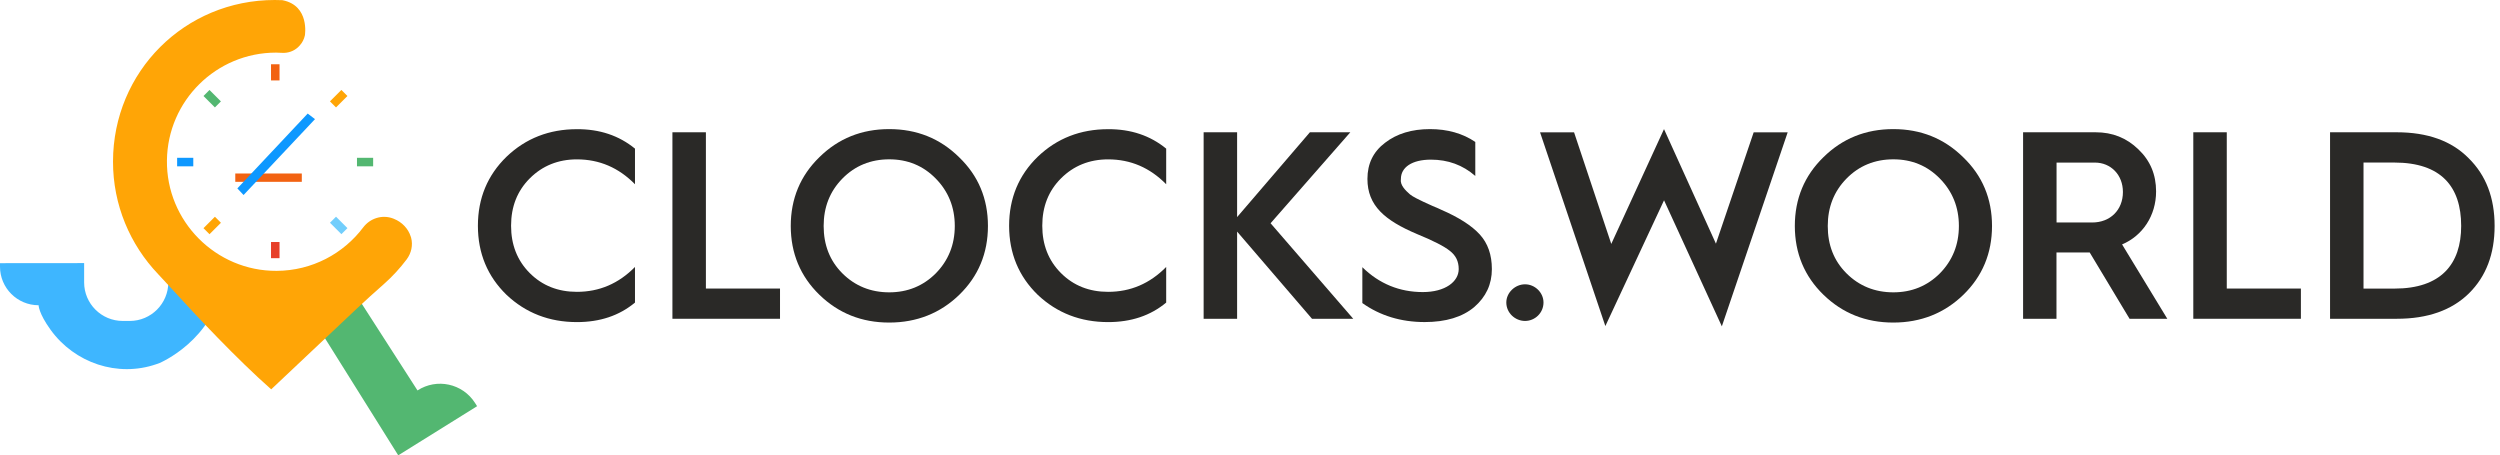 <svg width="291" height="53" viewBox="0 0 291 53" fill="none" xmlns="http://www.w3.org/2000/svg">
	<path d="M25.915 32.861C24.901 39.595 18.577 42.254 18.577 42.254C18.452 42.303 18.332 42.348 18.208 42.388C13.689 43.953 8.681 42.259 5.884 38.381C4.492 36.455 4.492 35.53 4.492 35.53C2.015 35.53 0 33.524 0 31.042V30.633L9.793 30.624V32.87C9.793 35.348 11.808 37.358 14.285 37.358H15.104C17.581 37.358 19.591 35.343 19.591 32.866L25.915 32.861Z" fill="#3EB6FF" />
	<path d="M33.08 31.79L46.356 53L55.535 47.28L55.291 46.898C53.85 44.639 50.843 43.985 48.597 45.448L39.813 31.785L33.08 31.79Z" fill="#53B771" />
	<path d="M47.819 27.561C47.525 26.605 46.787 25.848 45.858 25.475C45.818 25.457 45.777 25.444 45.737 25.426C44.483 24.959 43.082 25.404 42.277 26.471C39.974 29.526 36.322 31.506 32.208 31.528C25.128 31.568 19.342 25.746 19.431 18.666C19.515 11.723 25.172 6.124 32.133 6.124C32.324 6.124 32.582 6.137 32.827 6.151C33.529 6.195 34.227 5.951 34.73 5.457C34.779 5.408 34.828 5.359 34.877 5.306C35.184 4.972 35.397 4.563 35.49 4.114C35.49 4.114 36.069 0.676 32.92 0.031L32.907 0.022C32.6 0.009 32.293 0 31.982 0C21.508 0 13.169 8.33 13.155 18.799C13.147 23.865 15.148 28.486 18.404 31.906C18.946 32.475 19.475 33.049 20.005 33.632C22.864 36.776 27.574 41.797 31.568 45.319L41.521 35.931C42.562 34.952 43.629 34.001 44.697 33.053C45.671 32.191 46.556 31.23 47.339 30.189C47.877 29.469 48.086 28.539 47.854 27.667C47.841 27.636 47.828 27.596 47.819 27.561Z" fill="#FFA506" />
	<path d="M22.499 18.368H20.618V19.36H22.499V18.368Z" fill="#0E98FF" />
	<path d="M35.13 20.195H27.387V21.165H35.13V20.195Z" fill="#F26211" />
	<path d="M35.815 13.218L27.627 21.931L28.352 22.7L36.665 13.868L35.815 13.218Z" fill="#0E98FF" />
	<path d="M32.537 7.48H31.546V9.362H32.537V7.48Z" fill="#F26211" />
	<path d="M25.015 25.23L23.685 26.56L24.386 27.262L25.716 25.931L25.015 25.23Z" fill="#FFA506" />
	<path d="M39.112 25.223L38.408 25.928L39.738 27.258L40.443 26.554L39.112 25.223Z" fill="#72CEFC" />
	<path d="M43.434 18.368H41.552V19.36H43.434V18.368Z" fill="#53B771" />
	<path d="M32.537 28.17H31.546V30.052H32.537V28.17Z" fill="#E73F29" />
	<path d="M24.385 10.473L23.684 11.175L25.014 12.505L25.715 11.803L24.385 10.473Z" fill="#53B771" />
	<path d="M39.737 10.47L38.407 11.8L39.111 12.505L40.441 11.175L39.737 10.47Z" fill="#FFA506" />
	<path d="M73.912 17.301V21.446C72.013 19.516 69.767 18.551 67.152 18.551C64.972 18.551 63.131 19.298 61.668 20.761C60.205 22.224 59.489 24.061 59.489 26.276C59.489 28.486 60.205 30.327 61.668 31.791C63.131 33.254 64.968 33.97 67.152 33.97C69.767 33.97 72.013 33.005 73.912 31.075V35.22C72.075 36.745 69.829 37.492 67.152 37.492C63.945 37.492 61.201 36.434 58.959 34.317C56.749 32.169 55.628 29.487 55.628 26.28C55.628 23.074 56.749 20.392 58.959 18.244C61.201 16.096 63.945 15.037 67.152 15.037C69.798 15.024 72.044 15.775 73.912 17.301Z" fill="#2A2927" />
	<path d="M78.27 37.109V15.397H82.166V33.587H90.794V37.105H78.27V37.109Z" fill="#2A2927" />
	<path d="M95.375 34.308C93.165 32.16 92.044 29.478 92.044 26.302C92.044 23.127 93.165 20.445 95.375 18.297C97.585 16.118 100.298 15.028 103.505 15.028C106.712 15.028 109.424 16.118 111.635 18.297C113.876 20.445 114.997 23.127 114.997 26.302C114.997 29.478 113.876 32.16 111.666 34.308C109.456 36.456 106.712 37.546 103.505 37.546C100.294 37.55 97.585 36.456 95.375 34.308ZM98.052 31.817C99.516 33.281 101.352 34.028 103.505 34.028C105.653 34.028 107.463 33.281 108.926 31.817C110.39 30.323 111.137 28.486 111.137 26.302C111.137 24.123 110.39 22.282 108.926 20.788C107.463 19.293 105.658 18.546 103.505 18.546C101.357 18.546 99.516 19.293 98.052 20.788C96.589 22.282 95.873 24.119 95.873 26.302C95.873 28.513 96.589 30.354 98.052 31.817Z" fill="#2A2927" />
	<path d="M135.744 17.301V21.446C133.845 19.516 131.599 18.551 128.984 18.551C126.805 18.551 124.964 19.298 123.501 20.761C122.037 22.224 121.321 24.061 121.321 26.276C121.321 28.486 122.037 30.327 123.501 31.791C124.964 33.254 126.801 33.97 128.984 33.97C131.599 33.97 133.845 33.005 135.744 31.075V35.22C133.908 36.745 131.662 37.492 128.984 37.492C125.778 37.492 123.034 36.434 120.792 34.317C118.582 32.169 117.461 29.487 117.461 26.28C117.461 23.074 118.582 20.392 120.792 18.244C123.034 16.096 125.778 15.037 128.984 15.037C131.63 15.024 133.876 15.775 135.744 17.301Z" fill="#2A2927" />
	<path d="M140.103 37.109V15.397H143.999V25.27L152.471 15.397H157.176L147.895 25.986L157.519 37.109H152.72L143.999 26.956V37.109H140.103Z" fill="#2A2927" />
	<path d="M158.577 31.101C160.539 33.032 162.909 33.997 165.618 33.997C168.233 33.997 169.794 32.782 169.794 31.319C169.794 30.416 169.451 29.732 168.766 29.202C168.113 28.673 166.836 28.019 164.933 27.241C161.192 25.653 159.169 23.941 159.169 20.823C159.169 19.049 159.854 17.648 161.224 16.616C162.593 15.558 164.337 15.028 166.458 15.028C168.482 15.028 170.261 15.526 171.724 16.523V20.481C170.261 19.204 168.549 18.582 166.552 18.582C164.341 18.582 163.065 19.485 163.065 20.823C162.94 21.539 163.594 22.162 164.123 22.629C164.404 22.878 165.369 23.345 165.711 23.501L166.738 23.968C167.237 24.186 167.579 24.31 167.735 24.404C169.82 25.306 171.315 26.271 172.253 27.299C173.187 28.326 173.654 29.665 173.654 31.319C173.654 33.094 172.969 34.557 171.599 35.744C170.23 36.896 168.299 37.488 165.836 37.488C163.065 37.488 160.632 36.741 158.577 35.277V31.101Z" fill="#2A2927" />
	<path d="M177.515 33.093C178.667 33.093 179.663 34.058 179.663 35.21C179.663 36.424 178.667 37.358 177.515 37.358C176.363 37.358 175.335 36.424 175.335 35.21C175.335 34.058 176.363 33.093 177.515 33.093Z" fill="#2A2927" />
	<path d="M186.863 37.955L179.262 15.402H183.221L187.552 28.393L193.69 15.028L199.734 28.362L204.128 15.402H208.086L200.423 37.986L193.694 23.314L186.863 37.955Z" fill="#2A2927" />
	<path d="M212.249 34.308C210.039 32.16 208.918 29.478 208.918 26.302C208.918 23.127 210.039 20.445 212.249 18.297C214.459 16.118 217.172 15.028 220.379 15.028C223.586 15.028 226.299 16.118 228.509 18.297C230.75 20.445 231.871 23.127 231.871 26.302C231.871 29.478 230.75 32.16 228.54 34.308C226.33 36.456 223.586 37.546 220.379 37.546C217.172 37.55 214.459 36.456 212.249 34.308ZM214.931 31.817C216.394 33.281 218.231 34.028 220.383 34.028C222.532 34.028 224.342 33.281 225.805 31.817C227.268 30.323 228.015 28.486 228.015 26.302C228.015 24.123 227.268 22.282 225.805 20.788C224.342 19.293 222.536 18.546 220.383 18.546C218.235 18.546 216.394 19.293 214.931 20.788C213.468 22.282 212.752 24.119 212.752 26.302C212.747 28.513 213.463 30.354 214.931 31.817Z" fill="#2A2927" />
	<path d="M235.487 37.109V15.397H243.928C245.89 15.397 247.54 16.051 248.914 17.39C250.284 18.697 250.969 20.316 250.969 22.282C250.969 25.115 249.381 27.454 247.01 28.45L252.276 37.109H247.882L243.239 29.384H243.177H239.374V37.109H235.487ZM239.383 25.898H243.528C245.645 25.898 247.108 24.434 247.108 22.349C247.108 20.356 245.707 18.924 243.839 18.924H239.383V25.898Z" fill="#2A2927" />
	<path d="M255.3 37.109V15.397H259.196V33.587H267.824V37.105H255.3V37.109Z" fill="#2A2927" />
	<path d="M271.218 37.109V15.397H278.974C282.554 15.397 285.36 16.393 287.353 18.417C289.376 20.41 290.373 23.029 290.373 26.298C290.373 29.567 289.376 32.186 287.384 34.148C285.391 36.109 282.585 37.105 279.005 37.105H271.218V37.109ZM275.109 33.592H278.725C284.115 33.592 286.481 30.759 286.481 26.302C286.481 21.721 284.146 18.92 278.694 18.92H275.113V33.592H275.109Z" fill="#2A2927" />
</svg>
